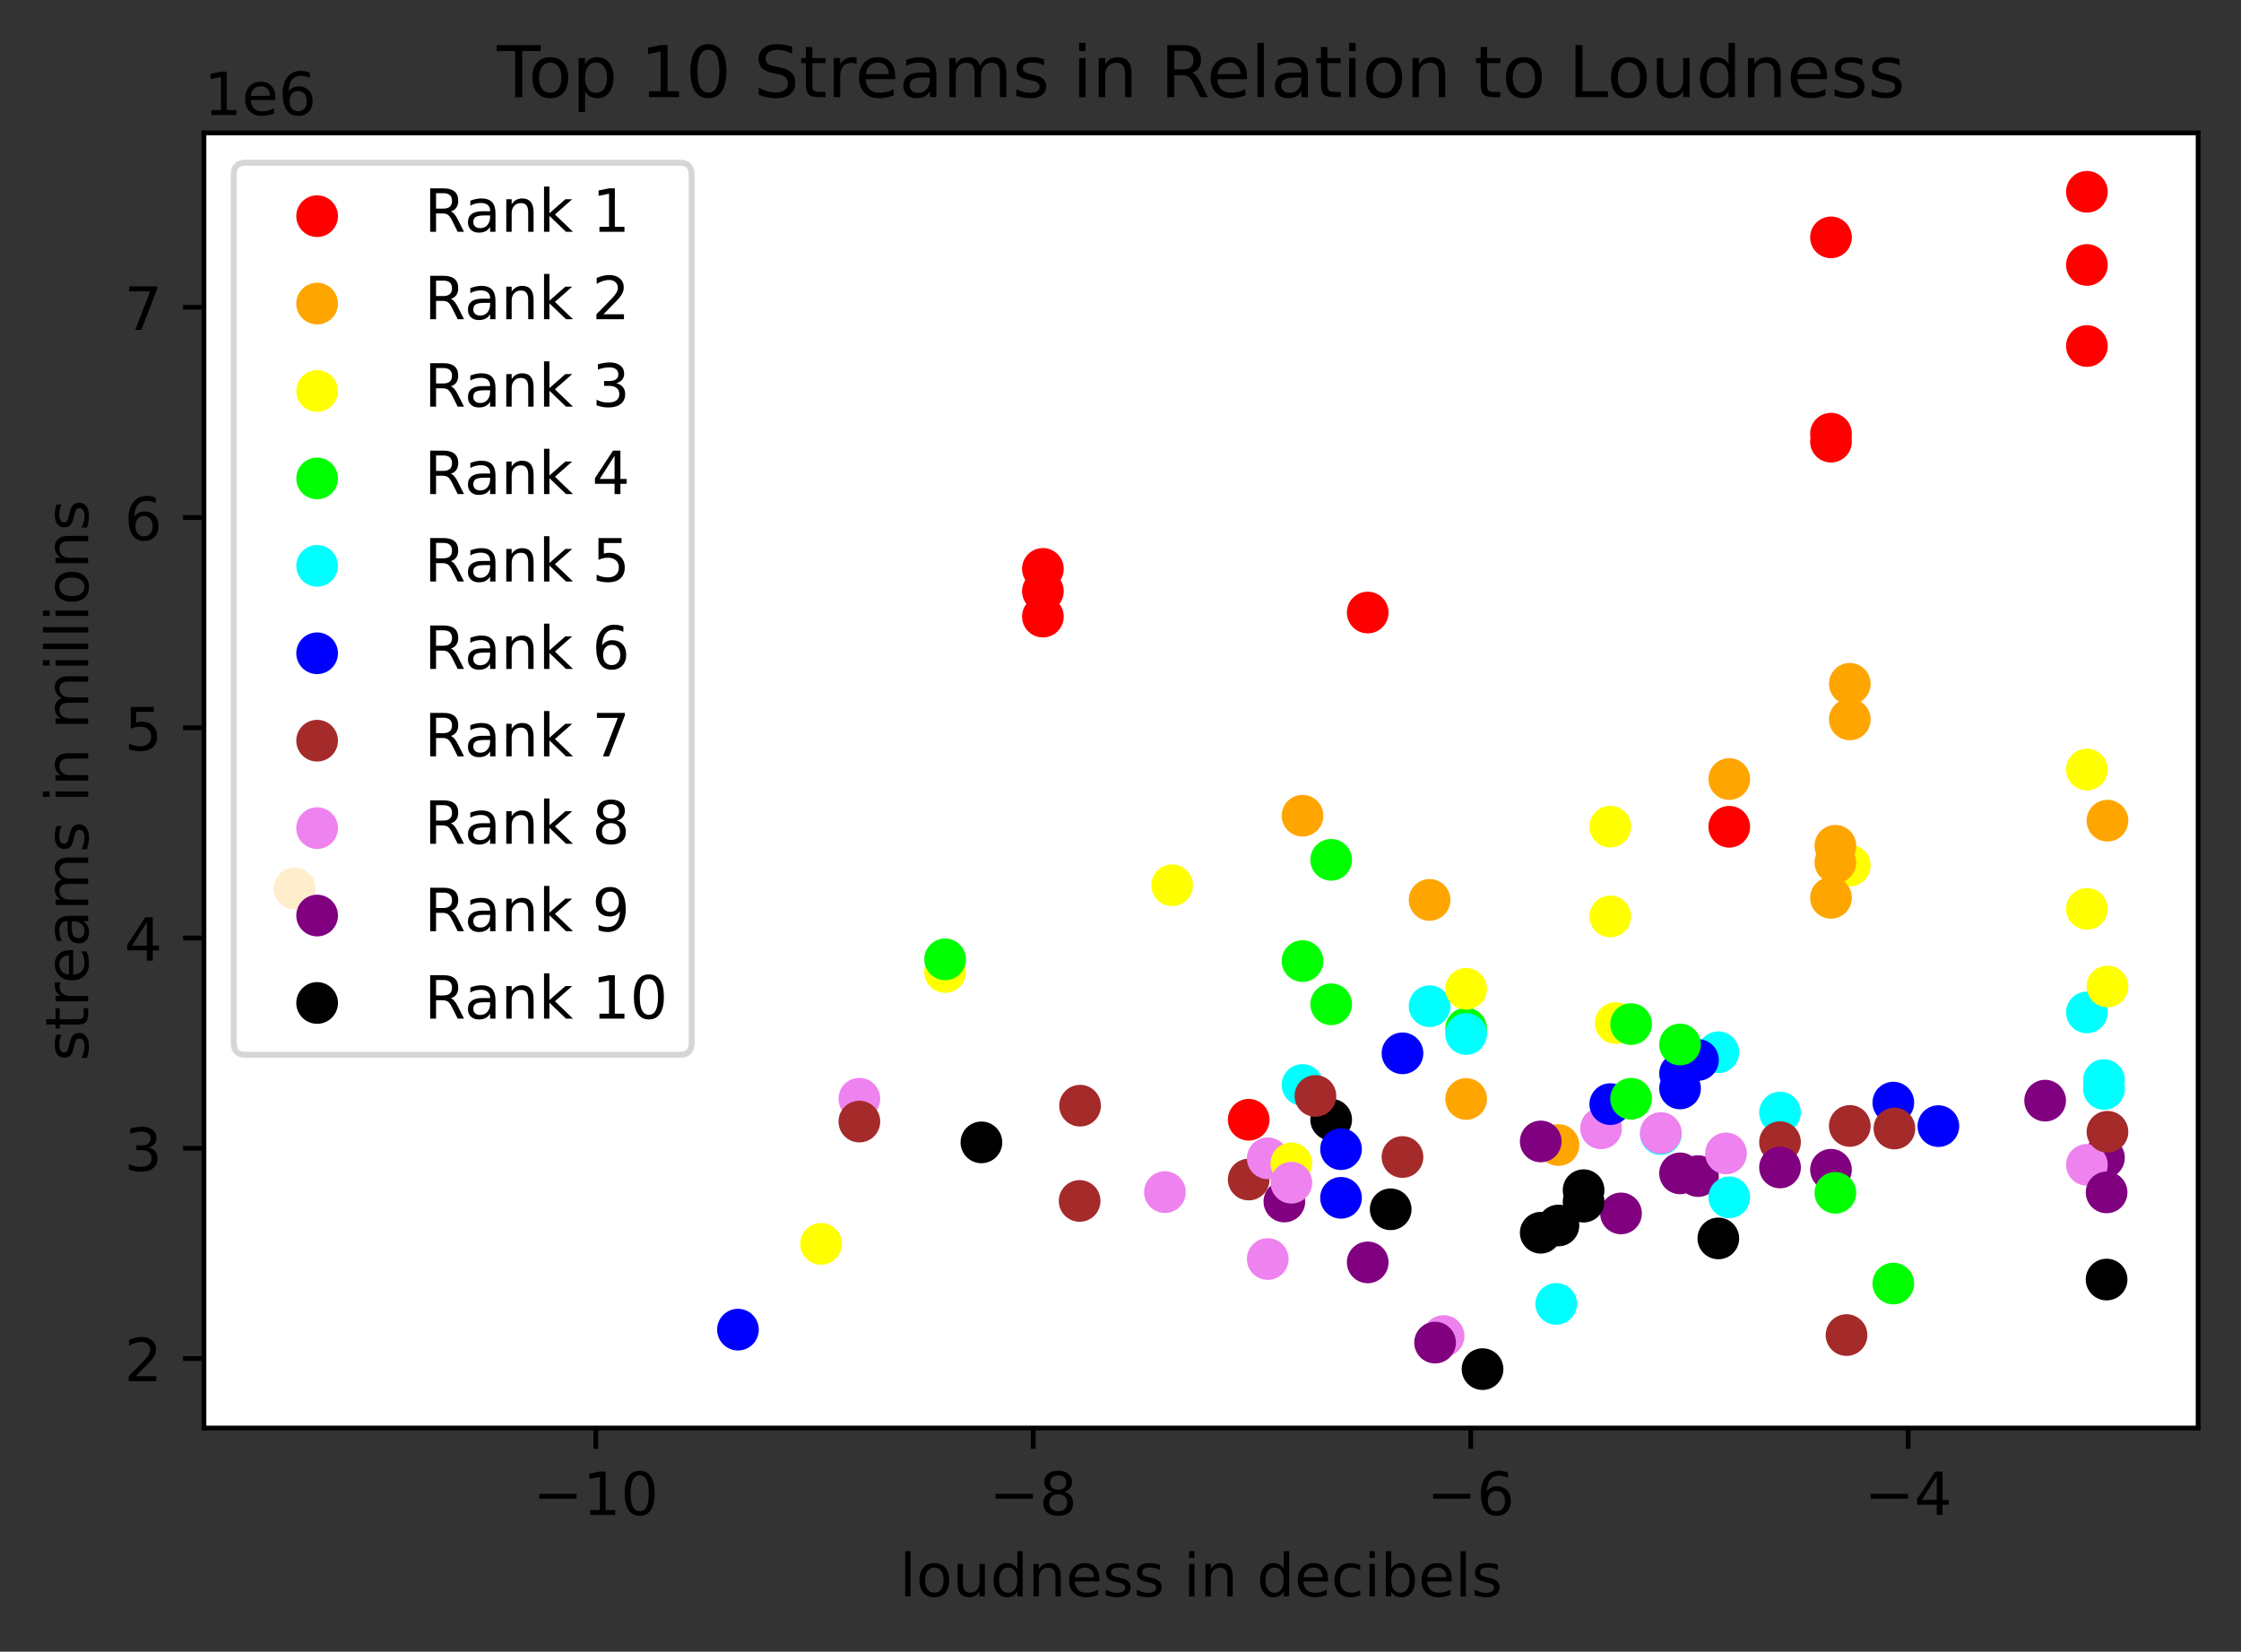 <?xml version="1.0" encoding="utf-8" standalone="no"?>
<!DOCTYPE svg PUBLIC "-//W3C//DTD SVG 1.1//EN"
  "http://www.w3.org/Graphics/SVG/1.1/DTD/svg11.dtd">
<!-- Created with matplotlib (https://matplotlib.org/) -->
<svg height="277.314pt" version="1.1" viewBox="0 0 376.241 277.314" width="376.241pt" xmlns="http://www.w3.org/2000/svg" xmlns:xlink="http://www.w3.org/1999/xlink">
 <rect x="0" y="0" width="376.241" height="277.314" fill="#333333" stroke="none"/>

 <defs>
  <style type="text/css">*{stroke-linecap:butt;stroke-linejoin:round;}</style>
 </defs>
 <g id="figure_1">
  <g id="patch_1">
   <path d="M 0 277.314 
L 376.241 277.314 
L 376.241 0 
L 0 0 
z
" style="fill:none;"/>
  </g>
  <g id="axes_1">
   <g id="patch_2">
    <path d="M 34.241 239.758 
L 369.041 239.758 
L 369.041 22.318 
L 34.241 22.318 
z
" style="fill:#ffffff;"/>
   </g>
   <g id="PathCollection_1">
    <defs>
     <path d="M 0 3 
C 0.796 3 1.559 2.684 2.121 2.121 
C 2.684 1.559 3 0.796 3 0 
C 3 -0.796 2.684 -1.559 2.121 -2.121 
C 1.559 -2.684 0.796 -3 0 -3 
C -0.796 -3 -1.559 -2.684 -2.121 -2.121 
C -2.684 -1.559 -3 -0.796 -3 0 
C -3 0.796 -2.684 1.559 -2.121 2.121 
C -1.559 2.684 -0.796 3 0 3 
z
" id="md42841c980" style="stroke:#ff0000;"/>
    </defs>
    <g clip-path="url(#p9a2039d06c)">
     <use style="fill:#ff0000;stroke:#ff0000;" x="209.646" xlink:href="#md42841c980" y="188.004"/>
    </g>
   </g>
   <g id="PathCollection_2">
    <defs>
     <path d="M 0 3 
C 0.796 3 1.559 2.684 2.121 2.121 
C 2.684 1.559 3 0.796 3 0 
C 3 -0.796 2.684 -1.559 2.121 -2.121 
C 1.559 -2.684 0.796 -3 0 -3 
C -0.796 -3 -1.559 -2.684 -2.121 -2.121 
C -2.684 -1.559 -3 -0.796 -3 0 
C -3 0.796 -2.684 1.559 -2.121 2.121 
C -1.559 2.684 -0.796 3 0 3 
z
" id="m05c99321fe" style="stroke:#ffa500;"/>
    </defs>
    <g clip-path="url(#p9a2039d06c)">
     <use style="fill:#ffa500;stroke:#ffa500;" x="261.647" xlink:href="#m05c99321fe" y="192.244"/>
    </g>
   </g>
   <g id="PathCollection_3">
    <defs>
     <path d="M 0 3 
C 0.796 3 1.559 2.684 2.121 2.121 
C 2.684 1.559 3 0.796 3 0 
C 3 -0.796 2.684 -1.559 2.121 -2.121 
C 1.559 -2.684 0.796 -3 0 -3 
C -0.796 -3 -1.559 -2.684 -2.121 -2.121 
C -2.684 -1.559 -3 -0.796 -3 0 
C -3 0.796 -2.684 1.559 -2.121 2.121 
C -1.559 2.684 -0.796 3 0 3 
z
" id="m92f44ba280" style="stroke:#ffff00;"/>
    </defs>
    <g clip-path="url(#p9a2039d06c)">
     <use style="fill:#ffff00;stroke:#ffff00;" x="137.852" xlink:href="#m92f44ba280" y="208.841"/>
    </g>
   </g>
   <g id="PathCollection_4">
    <defs>
     <path d="M 0 3 
C 0.796 3 1.559 2.684 2.121 2.121 
C 2.684 1.559 3 0.796 3 0 
C 3 -0.796 2.684 -1.559 2.121 -2.121 
C 1.559 -2.684 0.796 -3 0 -3 
C -0.796 -3 -1.559 -2.684 -2.121 -2.121 
C -2.684 -1.559 -3 -0.796 -3 0 
C -3 0.796 -2.684 1.559 -2.121 2.121 
C -1.559 2.684 -0.796 3 0 3 
z
" id="m423a549866" style="stroke:#00ff00;"/>
    </defs>
    <g clip-path="url(#p9a2039d06c)">
     <use style="fill:#00ff00;stroke:#00ff00;" x="317.87" xlink:href="#m423a549866" y="215.506"/>
    </g>
   </g>
   <g id="PathCollection_5">
    <defs>
     <path d="M 0 3 
C 0.796 3 1.559 2.684 2.121 2.121 
C 2.684 1.559 3 0.796 3 0 
C 3 -0.796 2.684 -1.559 2.121 -2.121 
C 1.559 -2.684 0.796 -3 0 -3 
C -0.796 -3 -1.559 -2.684 -2.121 -2.121 
C -2.684 -1.559 -3 -0.796 -3 0 
C -3 0.796 -2.684 1.559 -2.121 2.121 
C -1.559 2.684 -0.796 3 0 3 
z
" id="mfffdf00148" style="stroke:#00ffff;"/>
    </defs>
    <g clip-path="url(#p9a2039d06c)">
     <use style="fill:#00ffff;stroke:#00ffff;" x="261.279" xlink:href="#mfffdf00148" y="218.92"/>
    </g>
   </g>
   <g id="PathCollection_6">
    <defs>
     <path d="M 0 3 
C 0.796 3 1.559 2.684 2.121 2.121 
C 2.684 1.559 3 0.796 3 0 
C 3 -0.796 2.684 -1.559 2.121 -2.121 
C 1.559 -2.684 0.796 -3 0 -3 
C -0.796 -3 -1.559 -2.684 -2.121 -2.121 
C -2.684 -1.559 -3 -0.796 -3 0 
C -3 0.796 -2.684 1.559 -2.121 2.121 
C -1.559 2.684 -0.796 3 0 3 
z
" id="mad507aecbc" style="stroke:#0000ff;"/>
    </defs>
    <g clip-path="url(#p9a2039d06c)">
     <use style="fill:#0000ff;stroke:#0000ff;" x="123.897" xlink:href="#mad507aecbc" y="223.243"/>
    </g>
   </g>
   <g id="PathCollection_7">
    <defs>
     <path d="M 0 3 
C 0.796 3 1.559 2.684 2.121 2.121 
C 2.684 1.559 3 0.796 3 0 
C 3 -0.796 2.684 -1.559 2.121 -2.121 
C 1.559 -2.684 0.796 -3 0 -3 
C -0.796 -3 -1.559 -2.684 -2.121 -2.121 
C -2.684 -1.559 -3 -0.796 -3 0 
C -3 0.796 -2.684 1.559 -2.121 2.121 
C -1.559 2.684 -0.796 3 0 3 
z
" id="m5ce64d1471" style="stroke:#a52a2a;"/>
    </defs>
    <g clip-path="url(#p9a2039d06c)">
     <use style="fill:#a52a2a;stroke:#a52a2a;" x="310.011" xlink:href="#m5ce64d1471" y="224.155"/>
    </g>
   </g>
   <g id="PathCollection_8">
    <defs>
     <path d="M 0 3 
C 0.796 3 1.559 2.684 2.121 2.121 
C 2.684 1.559 3 0.796 3 0 
C 3 -0.796 2.684 -1.559 2.121 -2.121 
C 1.559 -2.684 0.796 -3 0 -3 
C -0.796 -3 -1.559 -2.684 -2.121 -2.121 
C -2.684 -1.559 -3 -0.796 -3 0 
C -3 0.796 -2.684 1.559 -2.121 2.121 
C -1.559 2.684 -0.796 3 0 3 
z
" id="m783d9da8a7" style="stroke:#ee82ee;"/>
    </defs>
    <g clip-path="url(#p9a2039d06c)">
     <use style="fill:#ee82ee;stroke:#ee82ee;" x="242.367" xlink:href="#m783d9da8a7" y="224.312"/>
    </g>
   </g>
   <g id="PathCollection_9">
    <defs>
     <path d="M 0 3 
C 0.796 3 1.559 2.684 2.121 2.121 
C 2.684 1.559 3 0.796 3 0 
C 3 -0.796 2.684 -1.559 2.121 -2.121 
C 1.559 -2.684 0.796 -3 0 -3 
C -0.796 -3 -1.559 -2.684 -2.121 -2.121 
C -2.684 -1.559 -3 -0.796 -3 0 
C -3 0.796 -2.684 1.559 -2.121 2.121 
C -1.559 2.684 -0.796 3 0 3 
z
" id="m40c693d07f" style="stroke:#800080;"/>
    </defs>
    <g clip-path="url(#p9a2039d06c)">
     <use style="fill:#800080;stroke:#800080;" x="240.935" xlink:href="#m40c693d07f" y="225.421"/>
    </g>
   </g>
   <g id="PathCollection_10">
    <defs>
     <path d="M 0 3 
C 0.796 3 1.559 2.684 2.121 2.121 
C 2.684 1.559 3 0.796 3 0 
C 3 -0.796 2.684 -1.559 2.121 -2.121 
C 1.559 -2.684 0.796 -3 0 -3 
C -0.796 -3 -1.559 -2.684 -2.121 -2.121 
C -2.684 -1.559 -3 -0.796 -3 0 
C -3 0.796 -2.684 1.559 -2.121 2.121 
C -1.559 2.684 -0.796 3 0 3 
z
" id="m7a128937a3" style="stroke:#000000;"/>
    </defs>
    <g clip-path="url(#p9a2039d06c)">
     <use style="stroke:#000000;" x="248.904" xlink:href="#m7a128937a3" y="229.874"/>
    </g>
   </g>
   <g id="PathCollection_11">
    <g clip-path="url(#p9a2039d06c)">
     <use style="fill:#ff0000;stroke:#ff0000;" x="350.37" xlink:href="#md42841c980" y="32.202"/>
    </g>
   </g>
   <g id="PathCollection_12">
    <g clip-path="url(#p9a2039d06c)">
     <use style="fill:#ffa500;stroke:#ffa500;" x="240.017" xlink:href="#m05c99321fe" y="151.09"/>
    </g>
   </g>
   <g id="PathCollection_13">
    <g clip-path="url(#p9a2039d06c)">
     <use style="fill:#ffff00;stroke:#ffff00;" x="158.674" xlink:href="#m92f44ba280" y="163.199"/>
    </g>
   </g>
   <g id="PathCollection_14">
    <g clip-path="url(#p9a2039d06c)">
     <use style="fill:#00ff00;stroke:#00ff00;" x="0" xlink:href="#m423a549866" y="0"/>
    </g>
   </g>
   <g id="PathCollection_15">
    <g clip-path="url(#p9a2039d06c)">
     <use style="fill:#00ffff;stroke:#00ffff;" x="288.491" xlink:href="#mfffdf00148" y="176.669"/>
    </g>
   </g>
   <g id="PathCollection_16">
    <g clip-path="url(#p9a2039d06c)">
     <use style="fill:#0000ff;stroke:#0000ff;" x="317.87" xlink:href="#mad507aecbc" y="185.124"/>
    </g>
   </g>
   <g id="PathCollection_17">
    <g clip-path="url(#p9a2039d06c)">
     <use style="fill:#a52a2a;stroke:#a52a2a;" x="209.646" xlink:href="#m5ce64d1471" y="198.04"/>
    </g>
   </g>
   <g id="PathCollection_18">
    <g clip-path="url(#p9a2039d06c)">
     <use style="fill:#ee82ee;stroke:#ee82ee;" x="195.581" xlink:href="#m783d9da8a7" y="200.156"/>
    </g>
   </g>
   <g id="PathCollection_19">
    <g clip-path="url(#p9a2039d06c)">
     <use style="fill:#800080;stroke:#800080;" x="272.15" xlink:href="#m40c693d07f" y="203.729"/>
    </g>
   </g>
   <g id="PathCollection_20">
    <g clip-path="url(#p9a2039d06c)">
     <use style="stroke:#000000;" x="261.647" xlink:href="#m7a128937a3" y="205.753"/>
    </g>
   </g>
   <g id="PathCollection_21">
    <g clip-path="url(#p9a2039d06c)">
     <use style="fill:#ff0000;stroke:#ff0000;" x="350.37" xlink:href="#md42841c980" y="44.484"/>
    </g>
   </g>
   <g id="PathCollection_22">
    <g clip-path="url(#p9a2039d06c)">
     <use style="fill:#ffa500;stroke:#ffa500;" x="218.68" xlink:href="#m05c99321fe" y="136.952"/>
    </g>
   </g>
   <g id="PathCollection_23">
    <g clip-path="url(#p9a2039d06c)">
     <use style="fill:#ffff00;stroke:#ffff00;" x="270.35" xlink:href="#m92f44ba280" y="138.79"/>
    </g>
   </g>
   <g id="PathCollection_24">
    <g clip-path="url(#p9a2039d06c)">
     <use style="fill:#00ff00;stroke:#00ff00;" x="158.674" xlink:href="#m423a549866" y="161.07"/>
    </g>
   </g>
   <g id="PathCollection_25">
    <g clip-path="url(#p9a2039d06c)">
     <use style="fill:#00ffff;stroke:#00ffff;" x="240.017" xlink:href="#mfffdf00148" y="168.938"/>
    </g>
   </g>
   <g id="PathCollection_26">
    <g clip-path="url(#p9a2039d06c)">
     <use style="fill:#0000ff;stroke:#0000ff;" x="0" xlink:href="#mad507aecbc" y="0"/>
    </g>
   </g>
   <g id="PathCollection_27">
    <g clip-path="url(#p9a2039d06c)">
     <use style="fill:#a52a2a;stroke:#a52a2a;" x="181.333" xlink:href="#m5ce64d1471" y="185.64"/>
    </g>
   </g>
   <g id="PathCollection_28">
    <g clip-path="url(#p9a2039d06c)">
     <use style="fill:#ee82ee;stroke:#ee82ee;" x="268.808" xlink:href="#m783d9da8a7" y="189.44"/>
    </g>
   </g>
   <g id="PathCollection_29">
    <g clip-path="url(#p9a2039d06c)">
     <use style="fill:#800080;stroke:#800080;" x="215.632" xlink:href="#m40c693d07f" y="201.728"/>
    </g>
   </g>
   <g id="PathCollection_30">
    <g clip-path="url(#p9a2039d06c)">
     <use style="stroke:#000000;" x="288.491" xlink:href="#m7a128937a3" y="207.928"/>
    </g>
   </g>
   <g id="PathCollection_31">
    <g clip-path="url(#p9a2039d06c)">
     <use style="fill:#ff0000;stroke:#ff0000;" x="350.37" xlink:href="#md42841c980" y="58.097"/>
    </g>
   </g>
   <g id="PathCollection_32">
    <g clip-path="url(#p9a2039d06c)">
     <use style="fill:#ffa500;stroke:#ffa500;" x="49.459" xlink:href="#m05c99321fe" y="149.17"/>
    </g>
   </g>
   <g id="PathCollection_33">
    <g clip-path="url(#p9a2039d06c)">
     <use style="fill:#ffff00;stroke:#ffff00;" x="270.35" xlink:href="#m92f44ba280" y="153.866"/>
    </g>
   </g>
   <g id="PathCollection_34">
    <g clip-path="url(#p9a2039d06c)">
     <use style="fill:#00ff00;stroke:#00ff00;" x="218.68" xlink:href="#m423a549866" y="161.362"/>
    </g>
   </g>
   <g id="PathCollection_35">
    <g clip-path="url(#p9a2039d06c)">
     <use style="fill:#00ffff;stroke:#00ffff;" x="0" xlink:href="#mfffdf00148" y="0"/>
    </g>
   </g>
   <g id="PathCollection_36">
    <g clip-path="url(#p9a2039d06c)">
     <use style="fill:#0000ff;stroke:#0000ff;" x="285.076" xlink:href="#mad507aecbc" y="177.967"/>
    </g>
   </g>
   <g id="PathCollection_37">
    <g clip-path="url(#p9a2039d06c)">
     <use style="fill:#a52a2a;stroke:#a52a2a;" x="0" xlink:href="#m5ce64d1471" y="0"/>
    </g>
   </g>
   <g id="PathCollection_38">
    <g clip-path="url(#p9a2039d06c)">
     <use style="fill:#ee82ee;stroke:#ee82ee;" x="144.279" xlink:href="#m783d9da8a7" y="184.473"/>
    </g>
   </g>
   <g id="PathCollection_39">
    <g clip-path="url(#p9a2039d06c)">
     <use style="fill:#800080;stroke:#800080;" x="343.356" xlink:href="#m40c693d07f" y="184.793"/>
    </g>
   </g>
   <g id="PathCollection_40">
    <g clip-path="url(#p9a2039d06c)">
     <use style="stroke:#000000;" x="223.491" xlink:href="#m7a128937a3" y="187.991"/>
    </g>
   </g>
   <g id="PathCollection_41">
    <g clip-path="url(#p9a2039d06c)">
     <use style="fill:#ff0000;stroke:#ff0000;" x="307.404" xlink:href="#md42841c980" y="74.151"/>
    </g>
   </g>
   <g id="PathCollection_42">
    <g clip-path="url(#p9a2039d06c)">
     <use style="fill:#ffa500;stroke:#ffa500;" x="310.562" xlink:href="#m05c99321fe" y="120.79"/>
    </g>
   </g>
   <g id="PathCollection_43">
    <g clip-path="url(#p9a2039d06c)">
     <use style="fill:#ffff00;stroke:#ffff00;" x="350.37" xlink:href="#m92f44ba280" y="129.2"/>
    </g>
   </g>
   <g id="PathCollection_44">
    <g clip-path="url(#p9a2039d06c)">
     <use style="fill:#00ff00;stroke:#00ff00;" x="223.491" xlink:href="#m423a549866" y="144.362"/>
    </g>
   </g>
   <g id="PathCollection_45">
    <g clip-path="url(#p9a2039d06c)">
     <use style="fill:#00ffff;stroke:#00ffff;" x="218.68" xlink:href="#mfffdf00148" y="182.16"/>
    </g>
   </g>
   <g id="PathCollection_46">
    <g clip-path="url(#p9a2039d06c)">
     <use style="fill:#0000ff;stroke:#0000ff;" x="270.35" xlink:href="#mad507aecbc" y="185.376"/>
    </g>
   </g>
   <g id="PathCollection_47">
    <g clip-path="url(#p9a2039d06c)">
     <use style="fill:#a52a2a;stroke:#a52a2a;" x="144.279" xlink:href="#m5ce64d1471" y="188.308"/>
    </g>
   </g>
   <g id="PathCollection_48">
    <g clip-path="url(#p9a2039d06c)">
     <use style="fill:#ee82ee;stroke:#ee82ee;" x="0" xlink:href="#m783d9da8a7" y="0"/>
    </g>
   </g>
   <g id="PathCollection_49">
    <g clip-path="url(#p9a2039d06c)">
     <use style="fill:#800080;stroke:#800080;" x="285.076" xlink:href="#m40c693d07f" y="197.462"/>
    </g>
   </g>
   <g id="PathCollection_50">
    <g clip-path="url(#p9a2039d06c)">
     <use style="stroke:#000000;" x="0" xlink:href="#m7a128937a3" y="0"/>
    </g>
   </g>
   <g id="PathCollection_51">
    <g clip-path="url(#p9a2039d06c)">
     <use style="fill:#ff0000;stroke:#ff0000;" x="307.404" xlink:href="#md42841c980" y="39.855"/>
    </g>
   </g>
   <g id="PathCollection_52">
    <g clip-path="url(#p9a2039d06c)">
     <use style="fill:#ffa500;stroke:#ffa500;" x="310.562" xlink:href="#m05c99321fe" y="114.81"/>
    </g>
   </g>
   <g id="PathCollection_53">
    <g clip-path="url(#p9a2039d06c)">
     <use style="fill:#ffff00;stroke:#ffff00;" x="350.37" xlink:href="#m92f44ba280" y="152.593"/>
    </g>
   </g>
   <g id="PathCollection_54">
    <g clip-path="url(#p9a2039d06c)">
     <use style="fill:#00ff00;stroke:#00ff00;" x="223.491" xlink:href="#m423a549866" y="168.617"/>
    </g>
   </g>
   <g id="PathCollection_55">
    <g clip-path="url(#p9a2039d06c)">
     <use style="fill:#00ffff;stroke:#00ffff;" x="298.847" xlink:href="#mfffdf00148" y="186.792"/>
    </g>
   </g>
   <g id="PathCollection_56">
    <g clip-path="url(#p9a2039d06c)">
     <use style="fill:#0000ff;stroke:#0000ff;" x="325.435" xlink:href="#mad507aecbc" y="189.072"/>
    </g>
   </g>
   <g id="PathCollection_57">
    <g clip-path="url(#p9a2039d06c)">
     <use style="fill:#a52a2a;stroke:#a52a2a;" x="318.054" xlink:href="#m5ce64d1471" y="189.476"/>
    </g>
   </g>
   <g id="PathCollection_58">
    <g clip-path="url(#p9a2039d06c)">
     <use style="fill:#ee82ee;stroke:#ee82ee;" x="0" xlink:href="#m783d9da8a7" y="0"/>
    </g>
   </g>
   <g id="PathCollection_59">
    <g clip-path="url(#p9a2039d06c)">
     <use style="fill:#800080;stroke:#800080;" x="282.065" xlink:href="#m40c693d07f" y="197.005"/>
    </g>
   </g>
   <g id="PathCollection_60">
    <g clip-path="url(#p9a2039d06c)">
     <use style="stroke:#000000;" x="0" xlink:href="#m7a128937a3" y="0"/>
    </g>
   </g>
   <g id="PathCollection_61">
    <g clip-path="url(#p9a2039d06c)">
     <use style="fill:#ff0000;stroke:#ff0000;" x="307.404" xlink:href="#md42841c980" y="72.817"/>
    </g>
   </g>
   <g id="PathCollection_62">
    <g clip-path="url(#p9a2039d06c)">
     <use style="fill:#ffa500;stroke:#ffa500;" x="353.822" xlink:href="#m05c99321fe" y="137.787"/>
    </g>
   </g>
   <g id="PathCollection_63">
    <g clip-path="url(#p9a2039d06c)">
     <use style="fill:#ffff00;stroke:#ffff00;" x="310.562" xlink:href="#m92f44ba280" y="145.314"/>
    </g>
   </g>
   <g id="PathCollection_64">
    <g clip-path="url(#p9a2039d06c)">
     <use style="fill:#00ff00;stroke:#00ff00;" x="0" xlink:href="#m423a549866" y="0"/>
    </g>
   </g>
   <g id="PathCollection_65">
    <g clip-path="url(#p9a2039d06c)">
     <use style="fill:#00ffff;stroke:#00ffff;" x="350.37" xlink:href="#mfffdf00148" y="169.983"/>
    </g>
   </g>
   <g id="PathCollection_66">
    <g clip-path="url(#p9a2039d06c)">
     <use style="fill:#0000ff;stroke:#0000ff;" x="282.065" xlink:href="#mad507aecbc" y="180.244"/>
    </g>
   </g>
   <g id="PathCollection_67">
    <g clip-path="url(#p9a2039d06c)">
     <use style="fill:#a52a2a;stroke:#a52a2a;" x="298.847" xlink:href="#m5ce64d1471" y="191.766"/>
    </g>
   </g>
   <g id="PathCollection_68">
    <g clip-path="url(#p9a2039d06c)">
     <use style="fill:#ee82ee;stroke:#ee82ee;" x="289.777" xlink:href="#m783d9da8a7" y="193.653"/>
    </g>
   </g>
   <g id="PathCollection_69">
    <g clip-path="url(#p9a2039d06c)">
     <use style="fill:#800080;stroke:#800080;" x="353.235" xlink:href="#m40c693d07f" y="194.381"/>
    </g>
   </g>
   <g id="PathCollection_70">
    <g clip-path="url(#p9a2039d06c)">
     <use style="stroke:#000000;" x="265.87" xlink:href="#m7a128937a3" y="199.828"/>
    </g>
   </g>
   <g id="PathCollection_71">
    <g clip-path="url(#p9a2039d06c)">
     <use style="fill:#ff0000;stroke:#ff0000;" x="290.328" xlink:href="#md42841c980" y="138.81"/>
    </g>
   </g>
   <g id="PathCollection_72">
    <g clip-path="url(#p9a2039d06c)">
     <use style="fill:#ffa500;stroke:#ffa500;" x="307.404" xlink:href="#m05c99321fe" y="150.742"/>
    </g>
   </g>
   <g id="PathCollection_73">
    <g clip-path="url(#p9a2039d06c)">
     <use style="fill:#ffff00;stroke:#ffff00;" x="353.822" xlink:href="#m92f44ba280" y="165.623"/>
    </g>
   </g>
   <g id="PathCollection_74">
    <g clip-path="url(#p9a2039d06c)">
     <use style="fill:#00ff00;stroke:#00ff00;" x="282.065" xlink:href="#m423a549866" y="175.366"/>
    </g>
   </g>
   <g id="PathCollection_75">
    <g clip-path="url(#p9a2039d06c)">
     <use style="fill:#00ffff;stroke:#00ffff;" x="353.235" xlink:href="#mfffdf00148" y="182.831"/>
    </g>
   </g>
   <g id="PathCollection_76">
    <g clip-path="url(#p9a2039d06c)">
     <use style="fill:#0000ff;stroke:#0000ff;" x="0" xlink:href="#mad507aecbc" y="0"/>
    </g>
   </g>
   <g id="PathCollection_77">
    <g clip-path="url(#p9a2039d06c)">
     <use style="fill:#a52a2a;stroke:#a52a2a;" x="310.562" xlink:href="#m5ce64d1471" y="189.042"/>
    </g>
   </g>
   <g id="PathCollection_78">
    <g clip-path="url(#p9a2039d06c)">
     <use style="fill:#ee82ee;stroke:#ee82ee;" x="350.37" xlink:href="#m783d9da8a7" y="195.569"/>
    </g>
   </g>
   <g id="PathCollection_79">
    <g clip-path="url(#p9a2039d06c)">
     <use style="fill:#800080;stroke:#800080;" x="298.847" xlink:href="#m40c693d07f" y="196.014"/>
    </g>
   </g>
   <g id="PathCollection_80">
    <g clip-path="url(#p9a2039d06c)">
     <use style="stroke:#000000;" x="265.87" xlink:href="#m7a128937a3" y="201.752"/>
    </g>
   </g>
   <g id="PathCollection_81">
    <g clip-path="url(#p9a2039d06c)">
     <use style="fill:#ff0000;stroke:#ff0000;" x="229.624" xlink:href="#md42841c980" y="102.844"/>
    </g>
   </g>
   <g id="PathCollection_82">
    <g clip-path="url(#p9a2039d06c)">
     <use style="fill:#ffa500;stroke:#ffa500;" x="290.328" xlink:href="#m05c99321fe" y="130.796"/>
    </g>
   </g>
   <g id="PathCollection_83">
    <g clip-path="url(#p9a2039d06c)">
     <use style="fill:#ffff00;stroke:#ffff00;" x="271.268" xlink:href="#m92f44ba280" y="171.772"/>
    </g>
   </g>
   <g id="PathCollection_84">
    <g clip-path="url(#p9a2039d06c)">
     <use style="fill:#00ff00;stroke:#00ff00;" x="246.149" xlink:href="#m423a549866" y="172.688"/>
    </g>
   </g>
   <g id="PathCollection_85">
    <g clip-path="url(#p9a2039d06c)">
     <use style="fill:#00ffff;stroke:#00ffff;" x="353.235" xlink:href="#mfffdf00148" y="181.339"/>
    </g>
   </g>
   <g id="PathCollection_86">
    <g clip-path="url(#p9a2039d06c)">
     <use style="fill:#0000ff;stroke:#0000ff;" x="282.065" xlink:href="#mad507aecbc" y="182.747"/>
    </g>
   </g>
   <g id="PathCollection_87">
    <g clip-path="url(#p9a2039d06c)">
     <use style="fill:#a52a2a;stroke:#a52a2a;" x="353.822" xlink:href="#m5ce64d1471" y="190.022"/>
    </g>
   </g>
   <g id="PathCollection_88">
    <g clip-path="url(#p9a2039d06c)">
     <use style="fill:#ee82ee;stroke:#ee82ee;" x="212.841" xlink:href="#m783d9da8a7" y="194.47"/>
    </g>
   </g>
   <g id="PathCollection_89">
    <g clip-path="url(#p9a2039d06c)">
     <use style="fill:#800080;stroke:#800080;" x="307.404" xlink:href="#m40c693d07f" y="196.399"/>
    </g>
   </g>
   <g id="PathCollection_90">
    <g clip-path="url(#p9a2039d06c)">
     <use style="stroke:#000000;" x="233.48" xlink:href="#m7a128937a3" y="203.035"/>
    </g>
   </g>
   <g id="PathCollection_91">
    <g clip-path="url(#p9a2039d06c)">
     <use style="fill:#ff0000;stroke:#ff0000;" x="175.09" xlink:href="#md42841c980" y="99.259"/>
    </g>
   </g>
   <g id="PathCollection_92">
    <g clip-path="url(#p9a2039d06c)">
     <use style="fill:#ffa500;stroke:#ffa500;" x="246.149" xlink:href="#m05c99321fe" y="184.513"/>
    </g>
   </g>
   <g id="PathCollection_93">
    <g clip-path="url(#p9a2039d06c)">
     <use style="fill:#ffff00;stroke:#ffff00;" x="216.807" xlink:href="#m92f44ba280" y="195.326"/>
    </g>
   </g>
   <g id="PathCollection_94">
    <g clip-path="url(#p9a2039d06c)">
     <use style="fill:#00ff00;stroke:#00ff00;" x="308.139" xlink:href="#m423a549866" y="200.266"/>
    </g>
   </g>
   <g id="PathCollection_95">
    <g clip-path="url(#p9a2039d06c)">
     <use style="fill:#00ffff;stroke:#00ffff;" x="290.328" xlink:href="#mfffdf00148" y="201.033"/>
    </g>
   </g>
   <g id="PathCollection_96">
    <g clip-path="url(#p9a2039d06c)">
     <use style="fill:#0000ff;stroke:#0000ff;" x="225.144" xlink:href="#mad507aecbc" y="201.111"/>
    </g>
   </g>
   <g id="PathCollection_97">
    <g clip-path="url(#p9a2039d06c)">
     <use style="fill:#a52a2a;stroke:#a52a2a;" x="181.259" xlink:href="#m5ce64d1471" y="201.634"/>
    </g>
   </g>
   <g id="PathCollection_98">
    <g clip-path="url(#p9a2039d06c)">
     <use style="fill:#ee82ee;stroke:#ee82ee;" x="212.841" xlink:href="#m783d9da8a7" y="211.385"/>
    </g>
   </g>
   <g id="PathCollection_99">
    <g clip-path="url(#p9a2039d06c)">
     <use style="fill:#800080;stroke:#800080;" x="229.624" xlink:href="#m40c693d07f" y="211.949"/>
    </g>
   </g>
   <g id="PathCollection_100">
    <g clip-path="url(#p9a2039d06c)">
     <use style="stroke:#000000;" x="353.676" xlink:href="#m7a128937a3" y="214.833"/>
    </g>
   </g>
   <g id="PathCollection_101">
    <g clip-path="url(#p9a2039d06c)">
     <use style="fill:#ff0000;stroke:#ff0000;" x="175.09" xlink:href="#md42841c980" y="95.514"/>
    </g>
   </g>
   <g id="PathCollection_102">
    <g clip-path="url(#p9a2039d06c)">
     <use style="fill:#ffa500;stroke:#ffa500;" x="308.139" xlink:href="#m05c99321fe" y="142.007"/>
    </g>
   </g>
   <g id="PathCollection_103">
    <g clip-path="url(#p9a2039d06c)">
     <use style="fill:#ffff00;stroke:#ffff00;" x="246.149" xlink:href="#m92f44ba280" y="166.015"/>
    </g>
   </g>
   <g id="PathCollection_104">
    <g clip-path="url(#p9a2039d06c)">
     <use style="fill:#00ff00;stroke:#00ff00;" x="273.839" xlink:href="#m423a549866" y="184.475"/>
    </g>
   </g>
   <g id="PathCollection_105">
    <g clip-path="url(#p9a2039d06c)">
     <use style="fill:#00ffff;stroke:#00ffff;" x="278.833" xlink:href="#mfffdf00148" y="190.407"/>
    </g>
   </g>
   <g id="PathCollection_106">
    <g clip-path="url(#p9a2039d06c)">
     <use style="fill:#0000ff;stroke:#0000ff;" x="225.144" xlink:href="#mad507aecbc" y="192.941"/>
    </g>
   </g>
   <g id="PathCollection_107">
    <g clip-path="url(#p9a2039d06c)">
     <use style="fill:#a52a2a;stroke:#a52a2a;" x="235.463" xlink:href="#m5ce64d1471" y="194.26"/>
    </g>
   </g>
   <g id="PathCollection_108">
    <g clip-path="url(#p9a2039d06c)">
     <use style="fill:#ee82ee;stroke:#ee82ee;" x="216.807" xlink:href="#m783d9da8a7" y="198.574"/>
    </g>
   </g>
   <g id="PathCollection_109">
    <g clip-path="url(#p9a2039d06c)">
     <use style="fill:#800080;stroke:#800080;" x="353.676" xlink:href="#m40c693d07f" y="200.198"/>
    </g>
   </g>
   <g id="PathCollection_110">
    <g clip-path="url(#p9a2039d06c)">
     <use style="stroke:#000000;" x="258.672" xlink:href="#m7a128937a3" y="206.976"/>
    </g>
   </g>
   <g id="PathCollection_111">
    <g clip-path="url(#p9a2039d06c)">
     <use style="fill:#ff0000;stroke:#ff0000;" x="175.09" xlink:href="#md42841c980" y="103.524"/>
    </g>
   </g>
   <g id="PathCollection_112">
    <g clip-path="url(#p9a2039d06c)">
     <use style="fill:#ffa500;stroke:#ffa500;" x="308.139" xlink:href="#m05c99321fe" y="144.811"/>
    </g>
   </g>
   <g id="PathCollection_113">
    <g clip-path="url(#p9a2039d06c)">
     <use style="fill:#ffff00;stroke:#ffff00;" x="196.793" xlink:href="#m92f44ba280" y="148.631"/>
    </g>
   </g>
   <g id="PathCollection_114">
    <g clip-path="url(#p9a2039d06c)">
     <use style="fill:#00ff00;stroke:#00ff00;" x="273.839" xlink:href="#m423a549866" y="171.941"/>
    </g>
   </g>
   <g id="PathCollection_115">
    <g clip-path="url(#p9a2039d06c)">
     <use style="fill:#00ffff;stroke:#00ffff;" x="246.149" xlink:href="#mfffdf00148" y="173.602"/>
    </g>
   </g>
   <g id="PathCollection_116">
    <g clip-path="url(#p9a2039d06c)">
     <use style="fill:#0000ff;stroke:#0000ff;" x="235.463" xlink:href="#mad507aecbc" y="176.846"/>
    </g>
   </g>
   <g id="PathCollection_117">
    <g clip-path="url(#p9a2039d06c)">
     <use style="fill:#a52a2a;stroke:#a52a2a;" x="220.847" xlink:href="#m5ce64d1471" y="184.005"/>
    </g>
   </g>
   <g id="PathCollection_118">
    <g clip-path="url(#p9a2039d06c)">
     <use style="fill:#ee82ee;stroke:#ee82ee;" x="278.833" xlink:href="#m783d9da8a7" y="190.235"/>
    </g>
   </g>
   <g id="PathCollection_119">
    <g clip-path="url(#p9a2039d06c)">
     <use style="fill:#800080;stroke:#800080;" x="258.672" xlink:href="#m40c693d07f" y="191.644"/>
    </g>
   </g>
   <g id="PathCollection_120">
    <g clip-path="url(#p9a2039d06c)">
     <use style="stroke:#000000;" x="164.77" xlink:href="#m7a128937a3" y="191.801"/>
    </g>
   </g>
   <g id="matplotlib.axis_1">
    <g id="xtick_1">
     <g id="line2d_1">
      <defs>
       <path d="M 0 0 
L 0 3.5 
" id="m16bbddbd1b" style="stroke:#000000;stroke-width:0.8;"/>
      </defs>
      <g>
       <use style="stroke:#000000;stroke-width:0.8;" x="100.027" xlink:href="#m16bbddbd1b" y="239.758"/>
      </g>
     </g>
     <g id="text_1">
      <!-- −10 -->
      <g transform="translate(89.475 254.357)scale(0.1 -0.1)">
       <defs>
        <path d="M 10.594 35.5 
L 73.188 35.5 
L 73.188 27.203 
L 10.594 27.203 
z
" id="DejaVuSans-8722"/>
        <path d="M 12.406 8.297 
L 28.516 8.297 
L 28.516 63.922 
L 10.984 60.406 
L 10.984 69.391 
L 28.422 72.906 
L 38.281 72.906 
L 38.281 8.297 
L 54.391 8.297 
L 54.391 0 
L 12.406 0 
z
" id="DejaVuSans-49"/>
        <path d="M 31.781 66.406 
Q 24.172 66.406 20.328 58.906 
Q 16.5 51.422 16.5 36.375 
Q 16.5 21.391 20.328 13.891 
Q 24.172 6.391 31.781 6.391 
Q 39.453 6.391 43.281 13.891 
Q 47.125 21.391 47.125 36.375 
Q 47.125 51.422 43.281 58.906 
Q 39.453 66.406 31.781 66.406 
z
M 31.781 74.219 
Q 44.047 74.219 50.516 64.516 
Q 56.984 54.828 56.984 36.375 
Q 56.984 17.969 50.516 8.266 
Q 44.047 -1.422 31.781 -1.422 
Q 19.531 -1.422 13.062 8.266 
Q 6.594 17.969 6.594 36.375 
Q 6.594 54.828 13.062 64.516 
Q 19.531 74.219 31.781 74.219 
z
" id="DejaVuSans-48"/>
       </defs>
       <use xlink:href="#DejaVuSans-8722"/>
       <use x="83.789" xlink:href="#DejaVuSans-49"/>
       <use x="147.412" xlink:href="#DejaVuSans-48"/>
      </g>
     </g>
    </g>
    <g id="xtick_2">
     <g id="line2d_2">
      <g>
       <use style="stroke:#000000;stroke-width:0.8;" x="173.474" xlink:href="#m16bbddbd1b" y="239.758"/>
      </g>
     </g>
     <g id="text_2">
      <!-- −8 -->
      <g transform="translate(166.103 254.357)scale(0.1 -0.1)">
       <defs>
        <path d="M 31.781 34.625 
Q 24.75 34.625 20.719 30.859 
Q 16.703 27.094 16.703 20.516 
Q 16.703 13.922 20.719 10.156 
Q 24.75 6.391 31.781 6.391 
Q 38.812 6.391 42.859 10.172 
Q 46.922 13.969 46.922 20.516 
Q 46.922 27.094 42.891 30.859 
Q 38.875 34.625 31.781 34.625 
z
M 21.922 38.812 
Q 15.578 40.375 12.031 44.719 
Q 8.5 49.078 8.5 55.328 
Q 8.5 64.062 14.719 69.141 
Q 20.953 74.219 31.781 74.219 
Q 42.672 74.219 48.875 69.141 
Q 55.078 64.062 55.078 55.328 
Q 55.078 49.078 51.531 44.719 
Q 48 40.375 41.703 38.812 
Q 48.828 37.156 52.797 32.312 
Q 56.781 27.484 56.781 20.516 
Q 56.781 9.906 50.312 4.234 
Q 43.844 -1.422 31.781 -1.422 
Q 19.734 -1.422 13.25 4.234 
Q 6.781 9.906 6.781 20.516 
Q 6.781 27.484 10.781 32.312 
Q 14.797 37.156 21.922 38.812 
z
M 18.312 54.391 
Q 18.312 48.734 21.844 45.562 
Q 25.391 42.391 31.781 42.391 
Q 38.141 42.391 41.719 45.562 
Q 45.312 48.734 45.312 54.391 
Q 45.312 60.062 41.719 63.234 
Q 38.141 66.406 31.781 66.406 
Q 25.391 66.406 21.844 63.234 
Q 18.312 60.062 18.312 54.391 
z
" id="DejaVuSans-56"/>
       </defs>
       <use xlink:href="#DejaVuSans-8722"/>
       <use x="83.789" xlink:href="#DejaVuSans-56"/>
      </g>
     </g>
    </g>
    <g id="xtick_3">
     <g id="line2d_3">
      <g>
       <use style="stroke:#000000;stroke-width:0.8;" x="246.921" xlink:href="#m16bbddbd1b" y="239.758"/>
      </g>
     </g>
     <g id="text_3">
      <!-- −6 -->
      <g transform="translate(239.549 254.357)scale(0.1 -0.1)">
       <defs>
        <path d="M 33.016 40.375 
Q 26.375 40.375 22.484 35.828 
Q 18.609 31.297 18.609 23.391 
Q 18.609 15.531 22.484 10.953 
Q 26.375 6.391 33.016 6.391 
Q 39.656 6.391 43.531 10.953 
Q 47.406 15.531 47.406 23.391 
Q 47.406 31.297 43.531 35.828 
Q 39.656 40.375 33.016 40.375 
z
M 52.594 71.297 
L 52.594 62.312 
Q 48.875 64.062 45.094 64.984 
Q 41.312 65.922 37.594 65.922 
Q 27.828 65.922 22.672 59.328 
Q 17.531 52.734 16.797 39.406 
Q 19.672 43.656 24.016 45.922 
Q 28.375 48.188 33.594 48.188 
Q 44.578 48.188 50.953 41.516 
Q 57.328 34.859 57.328 23.391 
Q 57.328 12.156 50.688 5.359 
Q 44.047 -1.422 33.016 -1.422 
Q 20.359 -1.422 13.672 8.266 
Q 6.984 17.969 6.984 36.375 
Q 6.984 53.656 15.188 63.938 
Q 23.391 74.219 37.203 74.219 
Q 40.922 74.219 44.703 73.484 
Q 48.484 72.75 52.594 71.297 
z
" id="DejaVuSans-54"/>
       </defs>
       <use xlink:href="#DejaVuSans-8722"/>
       <use x="83.789" xlink:href="#DejaVuSans-54"/>
      </g>
     </g>
    </g>
    <g id="xtick_4">
     <g id="line2d_4">
      <g>
       <use style="stroke:#000000;stroke-width:0.8;" x="320.367" xlink:href="#m16bbddbd1b" y="239.758"/>
      </g>
     </g>
     <g id="text_4">
      <!-- −4 -->
      <g transform="translate(312.996 254.357)scale(0.1 -0.1)">
       <defs>
        <path d="M 37.797 64.312 
L 12.891 25.391 
L 37.797 25.391 
z
M 35.203 72.906 
L 47.609 72.906 
L 47.609 25.391 
L 58.016 25.391 
L 58.016 17.188 
L 47.609 17.188 
L 47.609 0 
L 37.797 0 
L 37.797 17.188 
L 4.891 17.188 
L 4.891 26.703 
z
" id="DejaVuSans-52"/>
       </defs>
       <use xlink:href="#DejaVuSans-8722"/>
       <use x="83.789" xlink:href="#DejaVuSans-52"/>
      </g>
     </g>
    </g>
    <g id="text_5">
     <!-- loudness in decibels -->
     <g transform="translate(151.025 268.035)scale(0.1 -0.1)">
      <defs>
       <path d="M 9.422 75.984 
L 18.406 75.984 
L 18.406 0 
L 9.422 0 
z
" id="DejaVuSans-108"/>
       <path d="M 30.609 48.391 
Q 23.391 48.391 19.188 42.75 
Q 14.984 37.109 14.984 27.297 
Q 14.984 17.484 19.156 11.844 
Q 23.344 6.203 30.609 6.203 
Q 37.797 6.203 41.984 11.859 
Q 46.188 17.531 46.188 27.297 
Q 46.188 37.016 41.984 42.703 
Q 37.797 48.391 30.609 48.391 
z
M 30.609 56 
Q 42.328 56 49.016 48.375 
Q 55.719 40.766 55.719 27.297 
Q 55.719 13.875 49.016 6.219 
Q 42.328 -1.422 30.609 -1.422 
Q 18.844 -1.422 12.172 6.219 
Q 5.516 13.875 5.516 27.297 
Q 5.516 40.766 12.172 48.375 
Q 18.844 56 30.609 56 
z
" id="DejaVuSans-111"/>
       <path d="M 8.5 21.578 
L 8.5 54.688 
L 17.484 54.688 
L 17.484 21.922 
Q 17.484 14.156 20.5 10.266 
Q 23.531 6.391 29.594 6.391 
Q 36.859 6.391 41.078 11.031 
Q 45.312 15.672 45.312 23.688 
L 45.312 54.688 
L 54.297 54.688 
L 54.297 0 
L 45.312 0 
L 45.312 8.406 
Q 42.047 3.422 37.719 1 
Q 33.406 -1.422 27.688 -1.422 
Q 18.266 -1.422 13.375 4.438 
Q 8.5 10.297 8.5 21.578 
z
M 31.109 56 
z
" id="DejaVuSans-117"/>
       <path d="M 45.406 46.391 
L 45.406 75.984 
L 54.391 75.984 
L 54.391 0 
L 45.406 0 
L 45.406 8.203 
Q 42.578 3.328 38.25 0.953 
Q 33.938 -1.422 27.875 -1.422 
Q 17.969 -1.422 11.734 6.484 
Q 5.516 14.406 5.516 27.297 
Q 5.516 40.188 11.734 48.094 
Q 17.969 56 27.875 56 
Q 33.938 56 38.25 53.625 
Q 42.578 51.266 45.406 46.391 
z
M 14.797 27.297 
Q 14.797 17.391 18.875 11.75 
Q 22.953 6.109 30.078 6.109 
Q 37.203 6.109 41.297 11.75 
Q 45.406 17.391 45.406 27.297 
Q 45.406 37.203 41.297 42.844 
Q 37.203 48.484 30.078 48.484 
Q 22.953 48.484 18.875 42.844 
Q 14.797 37.203 14.797 27.297 
z
" id="DejaVuSans-100"/>
       <path d="M 54.891 33.016 
L 54.891 0 
L 45.906 0 
L 45.906 32.719 
Q 45.906 40.484 42.875 44.328 
Q 39.844 48.188 33.797 48.188 
Q 26.516 48.188 22.312 43.547 
Q 18.109 38.922 18.109 30.906 
L 18.109 0 
L 9.078 0 
L 9.078 54.688 
L 18.109 54.688 
L 18.109 46.188 
Q 21.344 51.125 25.703 53.562 
Q 30.078 56 35.797 56 
Q 45.219 56 50.047 50.172 
Q 54.891 44.344 54.891 33.016 
z
" id="DejaVuSans-110"/>
       <path d="M 56.203 29.594 
L 56.203 25.203 
L 14.891 25.203 
Q 15.484 15.922 20.484 11.062 
Q 25.484 6.203 34.422 6.203 
Q 39.594 6.203 44.453 7.469 
Q 49.312 8.734 54.109 11.281 
L 54.109 2.781 
Q 49.266 0.734 44.188 -0.344 
Q 39.109 -1.422 33.891 -1.422 
Q 20.797 -1.422 13.156 6.188 
Q 5.516 13.812 5.516 26.812 
Q 5.516 40.234 12.766 48.109 
Q 20.016 56 32.328 56 
Q 43.359 56 49.781 48.891 
Q 56.203 41.797 56.203 29.594 
z
M 47.219 32.234 
Q 47.125 39.594 43.094 43.984 
Q 39.062 48.391 32.422 48.391 
Q 24.906 48.391 20.391 44.141 
Q 15.875 39.891 15.188 32.172 
z
" id="DejaVuSans-101"/>
       <path d="M 44.281 53.078 
L 44.281 44.578 
Q 40.484 46.531 36.375 47.5 
Q 32.281 48.484 27.875 48.484 
Q 21.188 48.484 17.844 46.438 
Q 14.5 44.391 14.5 40.281 
Q 14.5 37.156 16.891 35.375 
Q 19.281 33.594 26.516 31.984 
L 29.594 31.297 
Q 39.156 29.25 43.188 25.516 
Q 47.219 21.781 47.219 15.094 
Q 47.219 7.469 41.188 3.016 
Q 35.156 -1.422 24.609 -1.422 
Q 20.219 -1.422 15.453 -0.562 
Q 10.688 0.297 5.422 2 
L 5.422 11.281 
Q 10.406 8.688 15.234 7.391 
Q 20.062 6.109 24.812 6.109 
Q 31.156 6.109 34.562 8.281 
Q 37.984 10.453 37.984 14.406 
Q 37.984 18.062 35.516 20.016 
Q 33.062 21.969 24.703 23.781 
L 21.578 24.516 
Q 13.234 26.266 9.516 29.906 
Q 5.812 33.547 5.812 39.891 
Q 5.812 47.609 11.281 51.797 
Q 16.75 56 26.812 56 
Q 31.781 56 36.172 55.266 
Q 40.578 54.547 44.281 53.078 
z
" id="DejaVuSans-115"/>
       <path id="DejaVuSans-32"/>
       <path d="M 9.422 54.688 
L 18.406 54.688 
L 18.406 0 
L 9.422 0 
z
M 9.422 75.984 
L 18.406 75.984 
L 18.406 64.594 
L 9.422 64.594 
z
" id="DejaVuSans-105"/>
       <path d="M 48.781 52.594 
L 48.781 44.188 
Q 44.969 46.297 41.141 47.344 
Q 37.312 48.391 33.406 48.391 
Q 24.656 48.391 19.812 42.844 
Q 14.984 37.312 14.984 27.297 
Q 14.984 17.281 19.812 11.734 
Q 24.656 6.203 33.406 6.203 
Q 37.312 6.203 41.141 7.25 
Q 44.969 8.297 48.781 10.406 
L 48.781 2.094 
Q 45.016 0.344 40.984 -0.531 
Q 36.969 -1.422 32.422 -1.422 
Q 20.062 -1.422 12.781 6.344 
Q 5.516 14.109 5.516 27.297 
Q 5.516 40.672 12.859 48.328 
Q 20.219 56 33.016 56 
Q 37.156 56 41.109 55.141 
Q 45.062 54.297 48.781 52.594 
z
" id="DejaVuSans-99"/>
       <path d="M 48.688 27.297 
Q 48.688 37.203 44.609 42.844 
Q 40.531 48.484 33.406 48.484 
Q 26.266 48.484 22.188 42.844 
Q 18.109 37.203 18.109 27.297 
Q 18.109 17.391 22.188 11.75 
Q 26.266 6.109 33.406 6.109 
Q 40.531 6.109 44.609 11.75 
Q 48.688 17.391 48.688 27.297 
z
M 18.109 46.391 
Q 20.953 51.266 25.266 53.625 
Q 29.594 56 35.594 56 
Q 45.562 56 51.781 48.094 
Q 58.016 40.188 58.016 27.297 
Q 58.016 14.406 51.781 6.484 
Q 45.562 -1.422 35.594 -1.422 
Q 29.594 -1.422 25.266 0.953 
Q 20.953 3.328 18.109 8.203 
L 18.109 0 
L 9.078 0 
L 9.078 75.984 
L 18.109 75.984 
z
" id="DejaVuSans-98"/>
      </defs>
      <use xlink:href="#DejaVuSans-108"/>
      <use x="27.783" xlink:href="#DejaVuSans-111"/>
      <use x="88.965" xlink:href="#DejaVuSans-117"/>
      <use x="152.344" xlink:href="#DejaVuSans-100"/>
      <use x="215.82" xlink:href="#DejaVuSans-110"/>
      <use x="279.199" xlink:href="#DejaVuSans-101"/>
      <use x="340.723" xlink:href="#DejaVuSans-115"/>
      <use x="392.822" xlink:href="#DejaVuSans-115"/>
      <use x="444.922" xlink:href="#DejaVuSans-32"/>
      <use x="476.709" xlink:href="#DejaVuSans-105"/>
      <use x="504.492" xlink:href="#DejaVuSans-110"/>
      <use x="567.871" xlink:href="#DejaVuSans-32"/>
      <use x="599.658" xlink:href="#DejaVuSans-100"/>
      <use x="663.135" xlink:href="#DejaVuSans-101"/>
      <use x="724.658" xlink:href="#DejaVuSans-99"/>
      <use x="779.639" xlink:href="#DejaVuSans-105"/>
      <use x="807.422" xlink:href="#DejaVuSans-98"/>
      <use x="870.898" xlink:href="#DejaVuSans-101"/>
      <use x="932.422" xlink:href="#DejaVuSans-108"/>
      <use x="960.205" xlink:href="#DejaVuSans-115"/>
     </g>
    </g>
   </g>
   <g id="matplotlib.axis_2">
    <g id="ytick_1">
     <g id="line2d_5">
      <defs>
       <path d="M 0 0 
L -3.5 0 
" id="mbfee538994" style="stroke:#000000;stroke-width:0.8;"/>
      </defs>
      <g>
       <use style="stroke:#000000;stroke-width:0.8;" x="34.241" xlink:href="#mbfee538994" y="228.094"/>
      </g>
     </g>
     <g id="text_6">
      <!-- 2 -->
      <g transform="translate(20.878 231.894)scale(0.1 -0.1)">
       <defs>
        <path d="M 19.188 8.297 
L 53.609 8.297 
L 53.609 0 
L 7.328 0 
L 7.328 8.297 
Q 12.938 14.109 22.625 23.891 
Q 32.328 33.688 34.812 36.531 
Q 39.547 41.844 41.422 45.531 
Q 43.312 49.219 43.312 52.781 
Q 43.312 58.594 39.234 62.25 
Q 35.156 65.922 28.609 65.922 
Q 23.969 65.922 18.812 64.312 
Q 13.672 62.703 7.812 59.422 
L 7.812 69.391 
Q 13.766 71.781 18.938 73 
Q 24.125 74.219 28.422 74.219 
Q 39.75 74.219 46.484 68.547 
Q 53.219 62.891 53.219 53.422 
Q 53.219 48.922 51.531 44.891 
Q 49.859 40.875 45.406 35.406 
Q 44.188 33.984 37.641 27.219 
Q 31.109 20.453 19.188 8.297 
z
" id="DejaVuSans-50"/>
       </defs>
       <use xlink:href="#DejaVuSans-50"/>
      </g>
     </g>
    </g>
    <g id="ytick_2">
     <g id="line2d_6">
      <g>
       <use style="stroke:#000000;stroke-width:0.8;" x="34.241" xlink:href="#mbfee538994" y="192.792"/>
      </g>
     </g>
     <g id="text_7">
      <!-- 3 -->
      <g transform="translate(20.878 196.592)scale(0.1 -0.1)">
       <defs>
        <path d="M 40.578 39.312 
Q 47.656 37.797 51.625 33 
Q 55.609 28.219 55.609 21.188 
Q 55.609 10.406 48.188 4.484 
Q 40.766 -1.422 27.094 -1.422 
Q 22.516 -1.422 17.656 -0.516 
Q 12.797 0.391 7.625 2.203 
L 7.625 11.719 
Q 11.719 9.328 16.594 8.109 
Q 21.484 6.891 26.812 6.891 
Q 36.078 6.891 40.938 10.547 
Q 45.797 14.203 45.797 21.188 
Q 45.797 27.641 41.281 31.266 
Q 36.766 34.906 28.719 34.906 
L 20.219 34.906 
L 20.219 43.016 
L 29.109 43.016 
Q 36.375 43.016 40.234 45.922 
Q 44.094 48.828 44.094 54.297 
Q 44.094 59.906 40.109 62.906 
Q 36.141 65.922 28.719 65.922 
Q 24.656 65.922 20.016 65.031 
Q 15.375 64.156 9.812 62.312 
L 9.812 71.094 
Q 15.438 72.656 20.344 73.438 
Q 25.25 74.219 29.594 74.219 
Q 40.828 74.219 47.359 69.109 
Q 53.906 64.016 53.906 55.328 
Q 53.906 49.266 50.438 45.094 
Q 46.969 40.922 40.578 39.312 
z
" id="DejaVuSans-51"/>
       </defs>
       <use xlink:href="#DejaVuSans-51"/>
      </g>
     </g>
    </g>
    <g id="ytick_3">
     <g id="line2d_7">
      <g>
       <use style="stroke:#000000;stroke-width:0.8;" x="34.241" xlink:href="#mbfee538994" y="157.49"/>
      </g>
     </g>
     <g id="text_8">
      <!-- 4 -->
      <g transform="translate(20.878 161.289)scale(0.1 -0.1)">
       <use xlink:href="#DejaVuSans-52"/>
      </g>
     </g>
    </g>
    <g id="ytick_4">
     <g id="line2d_8">
      <g>
       <use style="stroke:#000000;stroke-width:0.8;" x="34.241" xlink:href="#mbfee538994" y="122.188"/>
      </g>
     </g>
     <g id="text_9">
      <!-- 5 -->
      <g transform="translate(20.878 125.987)scale(0.1 -0.1)">
       <defs>
        <path d="M 10.797 72.906 
L 49.516 72.906 
L 49.516 64.594 
L 19.828 64.594 
L 19.828 46.734 
Q 21.969 47.469 24.109 47.828 
Q 26.266 48.188 28.422 48.188 
Q 40.625 48.188 47.75 41.5 
Q 54.891 34.812 54.891 23.391 
Q 54.891 11.625 47.562 5.094 
Q 40.234 -1.422 26.906 -1.422 
Q 22.312 -1.422 17.547 -0.641 
Q 12.797 0.141 7.719 1.703 
L 7.719 11.625 
Q 12.109 9.234 16.797 8.062 
Q 21.484 6.891 26.703 6.891 
Q 35.156 6.891 40.078 11.328 
Q 45.016 15.766 45.016 23.391 
Q 45.016 31 40.078 35.438 
Q 35.156 39.891 26.703 39.891 
Q 22.75 39.891 18.812 39.016 
Q 14.891 38.141 10.797 36.281 
z
" id="DejaVuSans-53"/>
       </defs>
       <use xlink:href="#DejaVuSans-53"/>
      </g>
     </g>
    </g>
    <g id="ytick_5">
     <g id="line2d_9">
      <g>
       <use style="stroke:#000000;stroke-width:0.8;" x="34.241" xlink:href="#mbfee538994" y="86.886"/>
      </g>
     </g>
     <g id="text_10">
      <!-- 6 -->
      <g transform="translate(20.878 90.685)scale(0.1 -0.1)">
       <use xlink:href="#DejaVuSans-54"/>
      </g>
     </g>
    </g>
    <g id="ytick_6">
     <g id="line2d_10">
      <g>
       <use style="stroke:#000000;stroke-width:0.8;" x="34.241" xlink:href="#mbfee538994" y="51.584"/>
      </g>
     </g>
     <g id="text_11">
      <!-- 7 -->
      <g transform="translate(20.878 55.383)scale(0.1 -0.1)">
       <defs>
        <path d="M 8.203 72.906 
L 55.078 72.906 
L 55.078 68.703 
L 28.609 0 
L 18.312 0 
L 43.219 64.594 
L 8.203 64.594 
z
" id="DejaVuSans-55"/>
       </defs>
       <use xlink:href="#DejaVuSans-55"/>
      </g>
     </g>
    </g>
    <g id="text_12">
     <!-- streams in millions -->
     <g transform="translate(14.798 178.157)rotate(-90)scale(0.1 -0.1)">
      <defs>
       <path d="M 18.312 70.219 
L 18.312 54.688 
L 36.812 54.688 
L 36.812 47.703 
L 18.312 47.703 
L 18.312 18.016 
Q 18.312 11.328 20.141 9.422 
Q 21.969 7.516 27.594 7.516 
L 36.812 7.516 
L 36.812 0 
L 27.594 0 
Q 17.188 0 13.234 3.875 
Q 9.281 7.766 9.281 18.016 
L 9.281 47.703 
L 2.688 47.703 
L 2.688 54.688 
L 9.281 54.688 
L 9.281 70.219 
z
" id="DejaVuSans-116"/>
       <path d="M 41.109 46.297 
Q 39.594 47.172 37.812 47.578 
Q 36.031 48 33.891 48 
Q 26.266 48 22.188 43.047 
Q 18.109 38.094 18.109 28.812 
L 18.109 0 
L 9.078 0 
L 9.078 54.688 
L 18.109 54.688 
L 18.109 46.188 
Q 20.953 51.172 25.484 53.578 
Q 30.031 56 36.531 56 
Q 37.453 56 38.578 55.875 
Q 39.703 55.766 41.062 55.516 
z
" id="DejaVuSans-114"/>
       <path d="M 34.281 27.484 
Q 23.391 27.484 19.188 25 
Q 14.984 22.516 14.984 16.5 
Q 14.984 11.719 18.141 8.906 
Q 21.297 6.109 26.703 6.109 
Q 34.188 6.109 38.703 11.406 
Q 43.219 16.703 43.219 25.484 
L 43.219 27.484 
z
M 52.203 31.203 
L 52.203 0 
L 43.219 0 
L 43.219 8.297 
Q 40.141 3.328 35.547 0.953 
Q 30.953 -1.422 24.312 -1.422 
Q 15.922 -1.422 10.953 3.297 
Q 6 8.016 6 15.922 
Q 6 25.141 12.172 29.828 
Q 18.359 34.516 30.609 34.516 
L 43.219 34.516 
L 43.219 35.406 
Q 43.219 41.609 39.141 45 
Q 35.062 48.391 27.688 48.391 
Q 23 48.391 18.547 47.266 
Q 14.109 46.141 10.016 43.891 
L 10.016 52.203 
Q 14.938 54.109 19.578 55.047 
Q 24.219 56 28.609 56 
Q 40.484 56 46.344 49.844 
Q 52.203 43.703 52.203 31.203 
z
" id="DejaVuSans-97"/>
       <path d="M 52 44.188 
Q 55.375 50.25 60.062 53.125 
Q 64.75 56 71.094 56 
Q 79.641 56 84.281 50.016 
Q 88.922 44.047 88.922 33.016 
L 88.922 0 
L 79.891 0 
L 79.891 32.719 
Q 79.891 40.578 77.094 44.375 
Q 74.312 48.188 68.609 48.188 
Q 61.625 48.188 57.562 43.547 
Q 53.516 38.922 53.516 30.906 
L 53.516 0 
L 44.484 0 
L 44.484 32.719 
Q 44.484 40.625 41.703 44.406 
Q 38.922 48.188 33.109 48.188 
Q 26.219 48.188 22.156 43.531 
Q 18.109 38.875 18.109 30.906 
L 18.109 0 
L 9.078 0 
L 9.078 54.688 
L 18.109 54.688 
L 18.109 46.188 
Q 21.188 51.219 25.484 53.609 
Q 29.781 56 35.688 56 
Q 41.656 56 45.828 52.969 
Q 50 49.953 52 44.188 
z
" id="DejaVuSans-109"/>
      </defs>
      <use xlink:href="#DejaVuSans-115"/>
      <use x="52.1" xlink:href="#DejaVuSans-116"/>
      <use x="91.309" xlink:href="#DejaVuSans-114"/>
      <use x="130.172" xlink:href="#DejaVuSans-101"/>
      <use x="191.695" xlink:href="#DejaVuSans-97"/>
      <use x="252.975" xlink:href="#DejaVuSans-109"/>
      <use x="350.387" xlink:href="#DejaVuSans-115"/>
      <use x="402.486" xlink:href="#DejaVuSans-32"/>
      <use x="434.273" xlink:href="#DejaVuSans-105"/>
      <use x="462.057" xlink:href="#DejaVuSans-110"/>
      <use x="525.436" xlink:href="#DejaVuSans-32"/>
      <use x="557.223" xlink:href="#DejaVuSans-109"/>
      <use x="654.635" xlink:href="#DejaVuSans-105"/>
      <use x="682.418" xlink:href="#DejaVuSans-108"/>
      <use x="710.201" xlink:href="#DejaVuSans-108"/>
      <use x="737.984" xlink:href="#DejaVuSans-105"/>
      <use x="765.768" xlink:href="#DejaVuSans-111"/>
      <use x="826.949" xlink:href="#DejaVuSans-110"/>
      <use x="890.328" xlink:href="#DejaVuSans-115"/>
     </g>
    </g>
    <g id="text_13">
     <!-- 1e6 -->
     <g transform="translate(34.241 19.318)scale(0.1 -0.1)">
      <use xlink:href="#DejaVuSans-49"/>
      <use x="63.623" xlink:href="#DejaVuSans-101"/>
      <use x="125.146" xlink:href="#DejaVuSans-54"/>
     </g>
    </g>
   </g>
   <g id="patch_3">
    <path d="M 34.241 239.758 
L 34.241 22.318 
" style="fill:none;stroke:#000000;stroke-linecap:square;stroke-linejoin:miter;stroke-width:0.8;"/>
   </g>
   <g id="patch_4">
    <path d="M 369.041 239.758 
L 369.041 22.318 
" style="fill:none;stroke:#000000;stroke-linecap:square;stroke-linejoin:miter;stroke-width:0.8;"/>
   </g>
   <g id="patch_5">
    <path d="M 34.241 239.758 
L 369.041 239.758 
" style="fill:none;stroke:#000000;stroke-linecap:square;stroke-linejoin:miter;stroke-width:0.8;"/>
   </g>
   <g id="patch_6">
    <path d="M 34.241 22.318 
L 369.041 22.318 
" style="fill:none;stroke:#000000;stroke-linecap:square;stroke-linejoin:miter;stroke-width:0.8;"/>
   </g>
   <g id="text_14">
    <!-- Top 10 Streams in Relation to Loudness -->
    <g transform="translate(83.421 16.318)scale(0.12 -0.12)">
     <defs>
      <path d="M -0.297 72.906 
L 61.375 72.906 
L 61.375 64.594 
L 35.5 64.594 
L 35.5 0 
L 25.594 0 
L 25.594 64.594 
L -0.297 64.594 
z
" id="DejaVuSans-84"/>
      <path d="M 18.109 8.203 
L 18.109 -20.797 
L 9.078 -20.797 
L 9.078 54.688 
L 18.109 54.688 
L 18.109 46.391 
Q 20.953 51.266 25.266 53.625 
Q 29.594 56 35.594 56 
Q 45.562 56 51.781 48.094 
Q 58.016 40.188 58.016 27.297 
Q 58.016 14.406 51.781 6.484 
Q 45.562 -1.422 35.594 -1.422 
Q 29.594 -1.422 25.266 0.953 
Q 20.953 3.328 18.109 8.203 
z
M 48.688 27.297 
Q 48.688 37.203 44.609 42.844 
Q 40.531 48.484 33.406 48.484 
Q 26.266 48.484 22.188 42.844 
Q 18.109 37.203 18.109 27.297 
Q 18.109 17.391 22.188 11.75 
Q 26.266 6.109 33.406 6.109 
Q 40.531 6.109 44.609 11.75 
Q 48.688 17.391 48.688 27.297 
z
" id="DejaVuSans-112"/>
      <path d="M 53.516 70.516 
L 53.516 60.891 
Q 47.906 63.578 42.922 64.891 
Q 37.938 66.219 33.297 66.219 
Q 25.25 66.219 20.875 63.094 
Q 16.5 59.969 16.5 54.203 
Q 16.5 49.359 19.406 46.891 
Q 22.312 44.438 30.422 42.922 
L 36.375 41.703 
Q 47.406 39.594 52.656 34.297 
Q 57.906 29 57.906 20.125 
Q 57.906 9.516 50.797 4.047 
Q 43.703 -1.422 29.984 -1.422 
Q 24.812 -1.422 18.969 -0.25 
Q 13.141 0.922 6.891 3.219 
L 6.891 13.375 
Q 12.891 10.016 18.656 8.297 
Q 24.422 6.594 29.984 6.594 
Q 38.422 6.594 43.016 9.906 
Q 47.609 13.234 47.609 19.391 
Q 47.609 24.75 44.312 27.781 
Q 41.016 30.812 33.5 32.328 
L 27.484 33.5 
Q 16.453 35.688 11.516 40.375 
Q 6.594 45.062 6.594 53.422 
Q 6.594 63.094 13.406 68.656 
Q 20.219 74.219 32.172 74.219 
Q 37.312 74.219 42.625 73.281 
Q 47.953 72.359 53.516 70.516 
z
" id="DejaVuSans-83"/>
      <path d="M 44.391 34.188 
Q 47.562 33.109 50.562 29.594 
Q 53.562 26.078 56.594 19.922 
L 66.609 0 
L 56 0 
L 46.688 18.703 
Q 43.062 26.031 39.672 28.422 
Q 36.281 30.812 30.422 30.812 
L 19.672 30.812 
L 19.672 0 
L 9.812 0 
L 9.812 72.906 
L 32.078 72.906 
Q 44.578 72.906 50.734 67.672 
Q 56.891 62.453 56.891 51.906 
Q 56.891 45.016 53.688 40.469 
Q 50.484 35.938 44.391 34.188 
z
M 19.672 64.797 
L 19.672 38.922 
L 32.078 38.922 
Q 39.203 38.922 42.844 42.219 
Q 46.484 45.516 46.484 51.906 
Q 46.484 58.297 42.844 61.547 
Q 39.203 64.797 32.078 64.797 
z
" id="DejaVuSans-82"/>
      <path d="M 9.812 72.906 
L 19.672 72.906 
L 19.672 8.297 
L 55.172 8.297 
L 55.172 0 
L 9.812 0 
z
" id="DejaVuSans-76"/>
     </defs>
     <use xlink:href="#DejaVuSans-84"/>
     <use x="44.084" xlink:href="#DejaVuSans-111"/>
     <use x="105.266" xlink:href="#DejaVuSans-112"/>
     <use x="168.742" xlink:href="#DejaVuSans-32"/>
     <use x="200.529" xlink:href="#DejaVuSans-49"/>
     <use x="264.152" xlink:href="#DejaVuSans-48"/>
     <use x="327.775" xlink:href="#DejaVuSans-32"/>
     <use x="359.562" xlink:href="#DejaVuSans-83"/>
     <use x="423.039" xlink:href="#DejaVuSans-116"/>
     <use x="462.248" xlink:href="#DejaVuSans-114"/>
     <use x="501.111" xlink:href="#DejaVuSans-101"/>
     <use x="562.635" xlink:href="#DejaVuSans-97"/>
     <use x="623.914" xlink:href="#DejaVuSans-109"/>
     <use x="721.326" xlink:href="#DejaVuSans-115"/>
     <use x="773.426" xlink:href="#DejaVuSans-32"/>
     <use x="805.213" xlink:href="#DejaVuSans-105"/>
     <use x="832.996" xlink:href="#DejaVuSans-110"/>
     <use x="896.375" xlink:href="#DejaVuSans-32"/>
     <use x="928.162" xlink:href="#DejaVuSans-82"/>
     <use x="993.145" xlink:href="#DejaVuSans-101"/>
     <use x="1054.668" xlink:href="#DejaVuSans-108"/>
     <use x="1082.451" xlink:href="#DejaVuSans-97"/>
     <use x="1143.73" xlink:href="#DejaVuSans-116"/>
     <use x="1182.939" xlink:href="#DejaVuSans-105"/>
     <use x="1210.723" xlink:href="#DejaVuSans-111"/>
     <use x="1271.904" xlink:href="#DejaVuSans-110"/>
     <use x="1335.283" xlink:href="#DejaVuSans-32"/>
     <use x="1367.07" xlink:href="#DejaVuSans-116"/>
     <use x="1406.279" xlink:href="#DejaVuSans-111"/>
     <use x="1467.461" xlink:href="#DejaVuSans-32"/>
     <use x="1499.248" xlink:href="#DejaVuSans-76"/>
     <use x="1553.211" xlink:href="#DejaVuSans-111"/>
     <use x="1614.393" xlink:href="#DejaVuSans-117"/>
     <use x="1677.771" xlink:href="#DejaVuSans-100"/>
     <use x="1741.248" xlink:href="#DejaVuSans-110"/>
     <use x="1804.627" xlink:href="#DejaVuSans-101"/>
     <use x="1866.15" xlink:href="#DejaVuSans-115"/>
     <use x="1918.25" xlink:href="#DejaVuSans-115"/>
    </g>
   </g>
   <g id="legend_1">
    <g id="patch_7">
     <path d="M 41.241 177.099 
L 114.123 177.099 
Q 116.123 177.099 116.123 175.099 
L 116.123 29.318 
Q 116.123 27.318 114.123 27.318 
L 41.241 27.318 
Q 39.241 27.318 39.241 29.318 
L 39.241 175.099 
Q 39.241 177.099 41.241 177.099 
z
" style="fill:#ffffff;opacity:0.8;stroke:#cccccc;stroke-linejoin:miter;"/>
    </g>
    <g id="PathCollection_121">
     <g>
      <use style="fill:#ff0000;stroke:#ff0000;" x="53.241" xlink:href="#md42841c980" y="36.292"/>
     </g>
    </g>
    <g id="text_15">
     <!-- Rank 1 -->
     <g transform="translate(71.241 38.917)scale(0.1 -0.1)">
      <defs>
       <path d="M 9.078 75.984 
L 18.109 75.984 
L 18.109 31.109 
L 44.922 54.688 
L 56.391 54.688 
L 27.391 29.109 
L 57.625 0 
L 45.906 0 
L 18.109 26.703 
L 18.109 0 
L 9.078 0 
z
" id="DejaVuSans-107"/>
      </defs>
      <use xlink:href="#DejaVuSans-82"/>
      <use x="67.232" xlink:href="#DejaVuSans-97"/>
      <use x="128.512" xlink:href="#DejaVuSans-110"/>
      <use x="191.891" xlink:href="#DejaVuSans-107"/>
      <use x="249.801" xlink:href="#DejaVuSans-32"/>
      <use x="281.588" xlink:href="#DejaVuSans-49"/>
     </g>
    </g>
    <g id="PathCollection_122">
     <g>
      <use style="fill:#ffa500;stroke:#ffa500;" x="53.241" xlink:href="#m05c99321fe" y="50.97"/>
     </g>
    </g>
    <g id="text_16">
     <!-- Rank 2 -->
     <g transform="translate(71.241 53.595)scale(0.1 -0.1)">
      <use xlink:href="#DejaVuSans-82"/>
      <use x="67.232" xlink:href="#DejaVuSans-97"/>
      <use x="128.512" xlink:href="#DejaVuSans-110"/>
      <use x="191.891" xlink:href="#DejaVuSans-107"/>
      <use x="249.801" xlink:href="#DejaVuSans-32"/>
      <use x="281.588" xlink:href="#DejaVuSans-50"/>
     </g>
    </g>
    <g id="PathCollection_123">
     <g>
      <use style="fill:#ffff00;stroke:#ffff00;" x="53.241" xlink:href="#m92f44ba280" y="65.648"/>
     </g>
    </g>
    <g id="text_17">
     <!-- Rank 3 -->
     <g transform="translate(71.241 68.273)scale(0.1 -0.1)">
      <use xlink:href="#DejaVuSans-82"/>
      <use x="67.232" xlink:href="#DejaVuSans-97"/>
      <use x="128.512" xlink:href="#DejaVuSans-110"/>
      <use x="191.891" xlink:href="#DejaVuSans-107"/>
      <use x="249.801" xlink:href="#DejaVuSans-32"/>
      <use x="281.588" xlink:href="#DejaVuSans-51"/>
     </g>
    </g>
    <g id="PathCollection_124">
     <g>
      <use style="fill:#00ff00;stroke:#00ff00;" x="53.241" xlink:href="#m423a549866" y="80.326"/>
     </g>
    </g>
    <g id="text_18">
     <!-- Rank 4 -->
     <g transform="translate(71.241 82.951)scale(0.1 -0.1)">
      <use xlink:href="#DejaVuSans-82"/>
      <use x="67.232" xlink:href="#DejaVuSans-97"/>
      <use x="128.512" xlink:href="#DejaVuSans-110"/>
      <use x="191.891" xlink:href="#DejaVuSans-107"/>
      <use x="249.801" xlink:href="#DejaVuSans-32"/>
      <use x="281.588" xlink:href="#DejaVuSans-52"/>
     </g>
    </g>
    <g id="PathCollection_125">
     <g>
      <use style="fill:#00ffff;stroke:#00ffff;" x="53.241" xlink:href="#mfffdf00148" y="95.004"/>
     </g>
    </g>
    <g id="text_19">
     <!-- Rank 5 -->
     <g transform="translate(71.241 97.629)scale(0.1 -0.1)">
      <use xlink:href="#DejaVuSans-82"/>
      <use x="67.232" xlink:href="#DejaVuSans-97"/>
      <use x="128.512" xlink:href="#DejaVuSans-110"/>
      <use x="191.891" xlink:href="#DejaVuSans-107"/>
      <use x="249.801" xlink:href="#DejaVuSans-32"/>
      <use x="281.588" xlink:href="#DejaVuSans-53"/>
     </g>
    </g>
    <g id="PathCollection_126">
     <g>
      <use style="fill:#0000ff;stroke:#0000ff;" x="53.241" xlink:href="#mad507aecbc" y="109.682"/>
     </g>
    </g>
    <g id="text_20">
     <!-- Rank 6 -->
     <g transform="translate(71.241 112.307)scale(0.1 -0.1)">
      <use xlink:href="#DejaVuSans-82"/>
      <use x="67.232" xlink:href="#DejaVuSans-97"/>
      <use x="128.512" xlink:href="#DejaVuSans-110"/>
      <use x="191.891" xlink:href="#DejaVuSans-107"/>
      <use x="249.801" xlink:href="#DejaVuSans-32"/>
      <use x="281.588" xlink:href="#DejaVuSans-54"/>
     </g>
    </g>
    <g id="PathCollection_127">
     <g>
      <use style="fill:#a52a2a;stroke:#a52a2a;" x="53.241" xlink:href="#m5ce64d1471" y="124.36"/>
     </g>
    </g>
    <g id="text_21">
     <!-- Rank 7 -->
     <g transform="translate(71.241 126.985)scale(0.1 -0.1)">
      <use xlink:href="#DejaVuSans-82"/>
      <use x="67.232" xlink:href="#DejaVuSans-97"/>
      <use x="128.512" xlink:href="#DejaVuSans-110"/>
      <use x="191.891" xlink:href="#DejaVuSans-107"/>
      <use x="249.801" xlink:href="#DejaVuSans-32"/>
      <use x="281.588" xlink:href="#DejaVuSans-55"/>
     </g>
    </g>
    <g id="PathCollection_128">
     <g>
      <use style="fill:#ee82ee;stroke:#ee82ee;" x="53.241" xlink:href="#m783d9da8a7" y="139.038"/>
     </g>
    </g>
    <g id="text_22">
     <!-- Rank 8 -->
     <g transform="translate(71.241 141.663)scale(0.1 -0.1)">
      <use xlink:href="#DejaVuSans-82"/>
      <use x="67.232" xlink:href="#DejaVuSans-97"/>
      <use x="128.512" xlink:href="#DejaVuSans-110"/>
      <use x="191.891" xlink:href="#DejaVuSans-107"/>
      <use x="249.801" xlink:href="#DejaVuSans-32"/>
      <use x="281.588" xlink:href="#DejaVuSans-56"/>
     </g>
    </g>
    <g id="PathCollection_129">
     <g>
      <use style="fill:#800080;stroke:#800080;" x="53.241" xlink:href="#m40c693d07f" y="153.717"/>
     </g>
    </g>
    <g id="text_23">
     <!-- Rank 9 -->
     <g transform="translate(71.241 156.342)scale(0.1 -0.1)">
      <defs>
       <path d="M 10.984 1.516 
L 10.984 10.5 
Q 14.703 8.734 18.5 7.812 
Q 22.312 6.891 25.984 6.891 
Q 35.75 6.891 40.891 13.453 
Q 46.047 20.016 46.781 33.406 
Q 43.953 29.203 39.594 26.953 
Q 35.25 24.703 29.984 24.703 
Q 19.047 24.703 12.672 31.312 
Q 6.297 37.938 6.297 49.422 
Q 6.297 60.641 12.938 67.422 
Q 19.578 74.219 30.609 74.219 
Q 43.266 74.219 49.922 64.516 
Q 56.594 54.828 56.594 36.375 
Q 56.594 19.141 48.406 8.859 
Q 40.234 -1.422 26.422 -1.422 
Q 22.703 -1.422 18.891 -0.688 
Q 15.094 0.047 10.984 1.516 
z
M 30.609 32.422 
Q 37.25 32.422 41.125 36.953 
Q 45.016 41.5 45.016 49.422 
Q 45.016 57.281 41.125 61.844 
Q 37.25 66.406 30.609 66.406 
Q 23.969 66.406 20.094 61.844 
Q 16.219 57.281 16.219 49.422 
Q 16.219 41.5 20.094 36.953 
Q 23.969 32.422 30.609 32.422 
z
" id="DejaVuSans-57"/>
      </defs>
      <use xlink:href="#DejaVuSans-82"/>
      <use x="67.232" xlink:href="#DejaVuSans-97"/>
      <use x="128.512" xlink:href="#DejaVuSans-110"/>
      <use x="191.891" xlink:href="#DejaVuSans-107"/>
      <use x="249.801" xlink:href="#DejaVuSans-32"/>
      <use x="281.588" xlink:href="#DejaVuSans-57"/>
     </g>
    </g>
    <g id="PathCollection_130">
     <g>
      <use style="stroke:#000000;" x="53.241" xlink:href="#m7a128937a3" y="168.395"/>
     </g>
    </g>
    <g id="text_24">
     <!-- Rank 10 -->
     <g transform="translate(71.241 171.02)scale(0.1 -0.1)">
      <use xlink:href="#DejaVuSans-82"/>
      <use x="67.232" xlink:href="#DejaVuSans-97"/>
      <use x="128.512" xlink:href="#DejaVuSans-110"/>
      <use x="191.891" xlink:href="#DejaVuSans-107"/>
      <use x="249.801" xlink:href="#DejaVuSans-32"/>
      <use x="281.588" xlink:href="#DejaVuSans-49"/>
      <use x="345.211" xlink:href="#DejaVuSans-48"/>
     </g>
    </g>
   </g>
  </g>
 </g>
 <defs>
  <clipPath id="p9a2039d06c">
   <rect height="217.44" width="334.8" x="34.241" y="22.318"/>
  </clipPath>
 </defs>
</svg>
